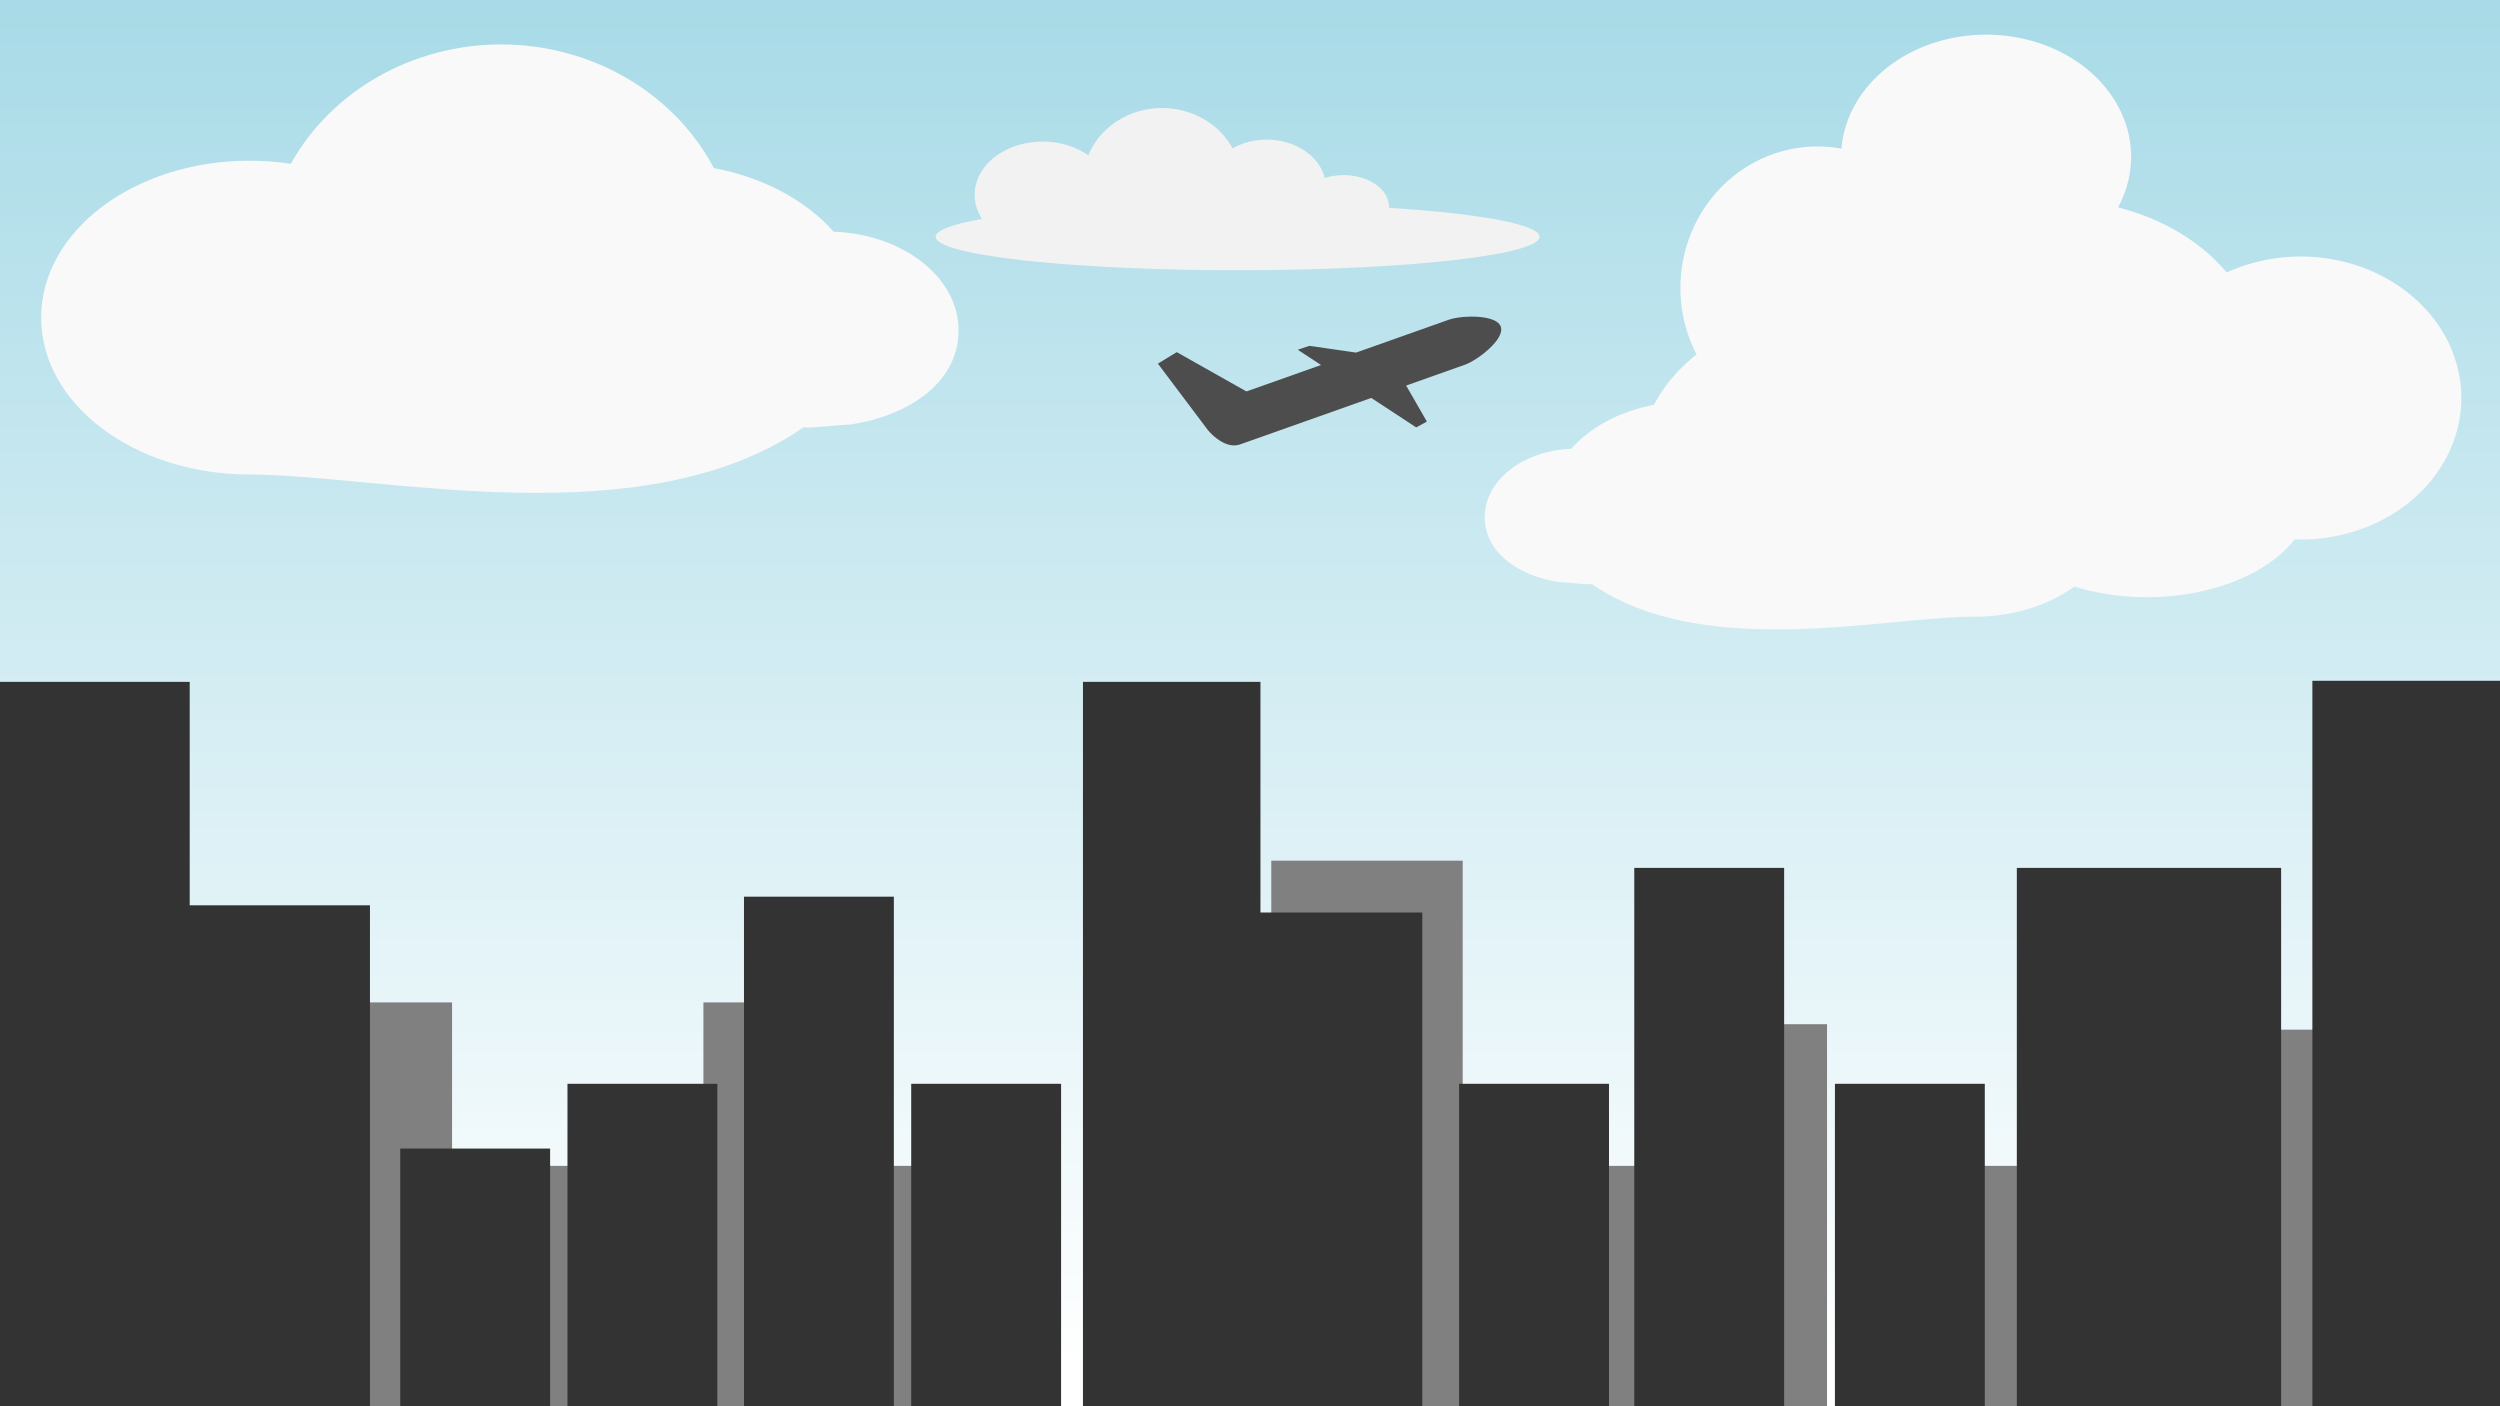 <?xml version="1.0" encoding="UTF-8" standalone="no"?>
<svg
   xmlns:dc="http://purl.org/dc/elements/1.1/"
   xmlns:cc="http://creativecommons.org/ns#"
   xmlns:rdf="http://www.w3.org/1999/02/22-rdf-syntax-ns#"
   xmlns:svg="http://www.w3.org/2000/svg"
   xmlns="http://www.w3.org/2000/svg"
   xmlns:xlink="http://www.w3.org/1999/xlink"
   xmlns:sodipodi="http://sodipodi.sourceforge.net/DTD/sodipodi-0.dtd"
   xmlns:inkscape="http://www.inkscape.org/namespaces/inkscape"
   sodipodi:docname="banner.svg"
   inkscape:version="0.92.5 (2060ec1f9f, 2020-04-08)"
   id="svg8"
   version="1.1"
   viewBox="0 0 338.667 190.5"
   height="720"
   width="1280">
  <defs
     id="defs2">
    <linearGradient
       inkscape:collect="always"
       id="linearGradient17">
      <stop
         style="stop-color:#ffffff;stop-opacity:1"
         offset="0"
         id="stop13" />
      <stop
         style="stop-color:#5fbcd3;stop-opacity:1"
         offset="1"
         id="stop15" />
    </linearGradient>
    <linearGradient
       inkscape:collect="always"
       xlink:href="#linearGradient17"
       id="linearGradient19"
       x1="138.98"
       y1="97.923"
       x2="138.98"
       y2="-85.424"
       gradientUnits="userSpaceOnUse"
       gradientTransform="matrix(1,0,0,1.853,0,-91.235)" />
  </defs>
  <sodipodi:namedview
     inkscape:window-maximized="1"
     inkscape:window-y="23"
     inkscape:window-x="0"
     inkscape:window-height="708"
     inkscape:window-width="1366"
     units="px"
     showgrid="false"
     inkscape:document-rotation="0"
     inkscape:current-layer="layer1"
     inkscape:document-units="mm"
     inkscape:cy="454.59585"
     inkscape:cx="438.72392"
     inkscape:zoom="0.49497475"
     inkscape:pageshadow="2"
     inkscape:pageopacity="0.0"
     borderopacity="1.0"
     bordercolor="#666666"
     pagecolor="#ffffff"
     id="base"
     borderlayer="true" />
  <g
     id="layer1"
     inkscape:groupmode="layer"
     inkscape:label="Layer 1"
     transform="translate(0,95.25)">
    <rect
       id="rect11"
       width="356.538"
       height="206.969"
       x="-7.484"
       y="-99.959"
       style="fill:url(#linearGradient19);fill-opacity:1;stroke-width:0.36" />
    <path
       style="fill:#f2f2f2;stroke-width:0.265"
       d="m 157.422,-80.613 a 10.691,9.889 0 0 0 -9.995,6.412 9.221,7.216 0 0 0 -6.175,-1.869 9.221,7.216 0 0 0 -9.221,7.217 9.221,7.216 0 0 0 1,3.269 40.904,4.536 0 0 0 -6.278,2.405 40.904,4.536 0 0 0 40.904,4.536 40.904,4.536 0 0 0 40.904,-4.536 40.904,4.536 0 0 0 -20.416,-3.921 6.147,4.276 0 0 0 0.011,-0.149 6.147,4.276 0 0 0 -6.147,-4.276 6.147,4.276 0 0 0 -2.556,0.393 8.018,6.414 0 0 0 -7.868,-5.204 8.018,6.414 0 0 0 -4.613,1.178 10.691,9.889 0 0 0 -9.552,-5.454 z"
       id="path51"
       inkscape:connector-curvature="0" />
    <path
       style="fill:#808080;stroke-width:0.243"
       d="M -15.492,21.346 V 97.388 H 17.989 V 21.346 Z m 187.707,0 V 44.97 h -21.931 v 52.418 h 21.931 25.933 V 21.346 Z m 156.445,0 v 76.042 h 30.016 V 21.346 Z M 22.562,40.541 V 97.388 H 61.24 V 40.541 Z m 72.727,0 V 97.388 H 117.221 V 40.541 Z m 130.282,2.954 v 53.894 h 21.931 V 43.495 Z m 76.97,0.738 v 53.156 h 21.932 V 44.232 Z M 65.927,62.689 V 97.388 H 87.858 V 62.689 Z m 54.994,0 v 34.699 h 21.932 V 62.689 Z m 80.178,0 v 34.699 h 21.932 V 62.689 Z m 50.304,0 v 34.699 h 21.931 V 62.689 Z m 24.473,6.645 v 28.054 h 21.931 V 69.335 Z"
       id="rect48"
       inkscape:connector-curvature="0" />
    <path
       style="fill:#333333;stroke-width:1.017"
       d="M -8.043,348.561 V 728.08 H 189.121 V 462.785 H 96.975 V 348.561 Z"
       transform="matrix(0.265,0,0,0.265,0,-95.25)"
       id="rect7"
       inkscape:connector-curvature="0"
       sodipodi:nodetypes="ccccccc" />
    <rect
       style="fill:#333333;stroke-width:0.284"
       y="-3.027"
       x="313.25"
       height="100.414"
       width="30.993"
       id="rect9" />
    <rect
       id="rect23"
       width="35.804"
       height="75.067"
       x="273.212"
       y="22.321"
       style="fill:#333333;stroke-width:0.264" />
    <rect
       style="fill:#333333;stroke-width:0.199"
       y="22.321"
       x="221.389"
       height="75.067"
       width="20.302"
       id="rect25" />
    <rect
       id="rect27"
       width="20.302"
       height="45.82"
       x="123.44"
       y="51.568"
       style="fill:#333333;stroke-width:0.155" />
    <rect
       style="fill:#333333;stroke-width:0.155"
       y="51.568"
       x="248.571"
       height="45.82"
       width="20.302"
       id="rect29" />
    <path
       style="fill:#333333;stroke-width:0.945"
       d="m 553.602,348.561 v 379.52 h 173.467 V 466.471 H 644.336 V 348.561 Z"
       transform="matrix(0.265,0,0,0.265,0,-95.25)"
       id="rect31"
       inkscape:connector-curvature="0"
       sodipodi:nodetypes="ccccccc" />
    <rect
       style="fill:#333333;stroke-width:0.194"
       y="26.22"
       x="100.785"
       height="71.168"
       width="20.302"
       id="rect33" />
    <rect
       id="rect37"
       width="20.302"
       height="45.82"
       x="197.662"
       y="51.568"
       style="fill:#333333;stroke-width:0.155" />
    <rect
       style="fill:#333333;stroke-width:0.155"
       y="51.568"
       x="76.874"
       height="45.82"
       width="20.302"
       id="rect39" />
    <rect
       id="rect41"
       width="20.302"
       height="37.046"
       x="54.219"
       y="60.342"
       style="fill:#333333;stroke-width:0.14" />
    <path
       style="fill:#f9f9f9;stroke-width:0.234"
       d="m 269.054,-90.556 a 19.642,16.566 0 0 1 19.642,16.566 19.642,16.566 0 0 1 -1.775,6.832 28.043,21.299 0 0 1 14.719,8.822 21.772,19.169 0 0 1 10.012,-2.165 21.772,19.169 0 0 1 21.772,19.169 21.772,19.169 0 0 1 -21.772,19.169 21.772,19.169 0 0 1 -0.806,-0.025 22.245,13.844 0 0 1 -20.019,7.834 22.245,13.844 0 0 1 -9.825,-1.432 c -3.505,2.522 -8.253,4.074 -13.485,4.074 -12.517,0.045 -36.795,5.971 -51.87,-4.417 -0.727,0.102 -3.641,-0.263 -4.381,-0.261 -5.123,-0.753 -10.13,-3.722 -10.13,-8.83 0.008,-4.927 5.154,-8.984 11.701,-9.226 2.622,-2.965 6.62,-5.09 11.214,-5.96 1.419,-2.679 3.405,-4.985 5.782,-6.819 a 18.577,19.169 0 0 1 -2.192,-9.016 18.577,19.169 0 0 1 18.577,-19.169 18.577,19.169 0 0 1 3.242,0.299 19.642,16.566 0 0 1 19.595,-15.444 z"
       id="path38"
       inkscape:connector-curvature="0" />
    <path
       style="fill:#4d4d4d;stroke-width:0.305"
       d="m 199.098,-52.358 c -1.109,0.023 -2.169,0.184 -2.803,0.409 l -12.595,4.463 -6.319,-0.914 -1.578,0.527 3.154,2.068 -10.107,3.582 -9.438,-5.325 -2.556,1.56 6.803,9.041 c 0.525,0.615 2.393,2.524 4.279,1.919 l 17.82,-6.316 6.092,3.994 1.447,-0.789 -2.81,-4.881 7.972,-2.826 c 1.691,-0.599 5.447,-3.462 4.848,-5.153 -0.374,-1.057 -2.359,-1.398 -4.207,-1.359 z"
       id="rect43"
       inkscape:connector-curvature="0" />
    <path
       style="fill:#f9f9f9;stroke-width:0.339"
       d="m 67.887,-89.231 c -11.97,0.009 -22.946,6.237 -28.493,16.168 -1.835,-0.278 -3.702,-0.419 -5.573,-0.419 -15.6,-4.4e-5 -28.246,9.516 -28.246,21.255 2.05e-5,11.739 12.646,21.255 28.246,21.255 18.109,0.066 53.232,8.638 75.041,-6.391 1.052,0.148 5.267,-0.381 6.337,-0.378 7.412,-1.089 14.656,-5.385 14.656,-12.775 -0.011,-7.127 -7.456,-12.997 -16.928,-13.347 -3.793,-4.29 -9.578,-7.364 -16.224,-8.622 -5.429,-10.252 -16.594,-16.74 -28.817,-16.746 z"
       id="path29"
       inkscape:connector-curvature="0"
       sodipodi:nodetypes="ccccccccccc" />
  </g>
</svg>
